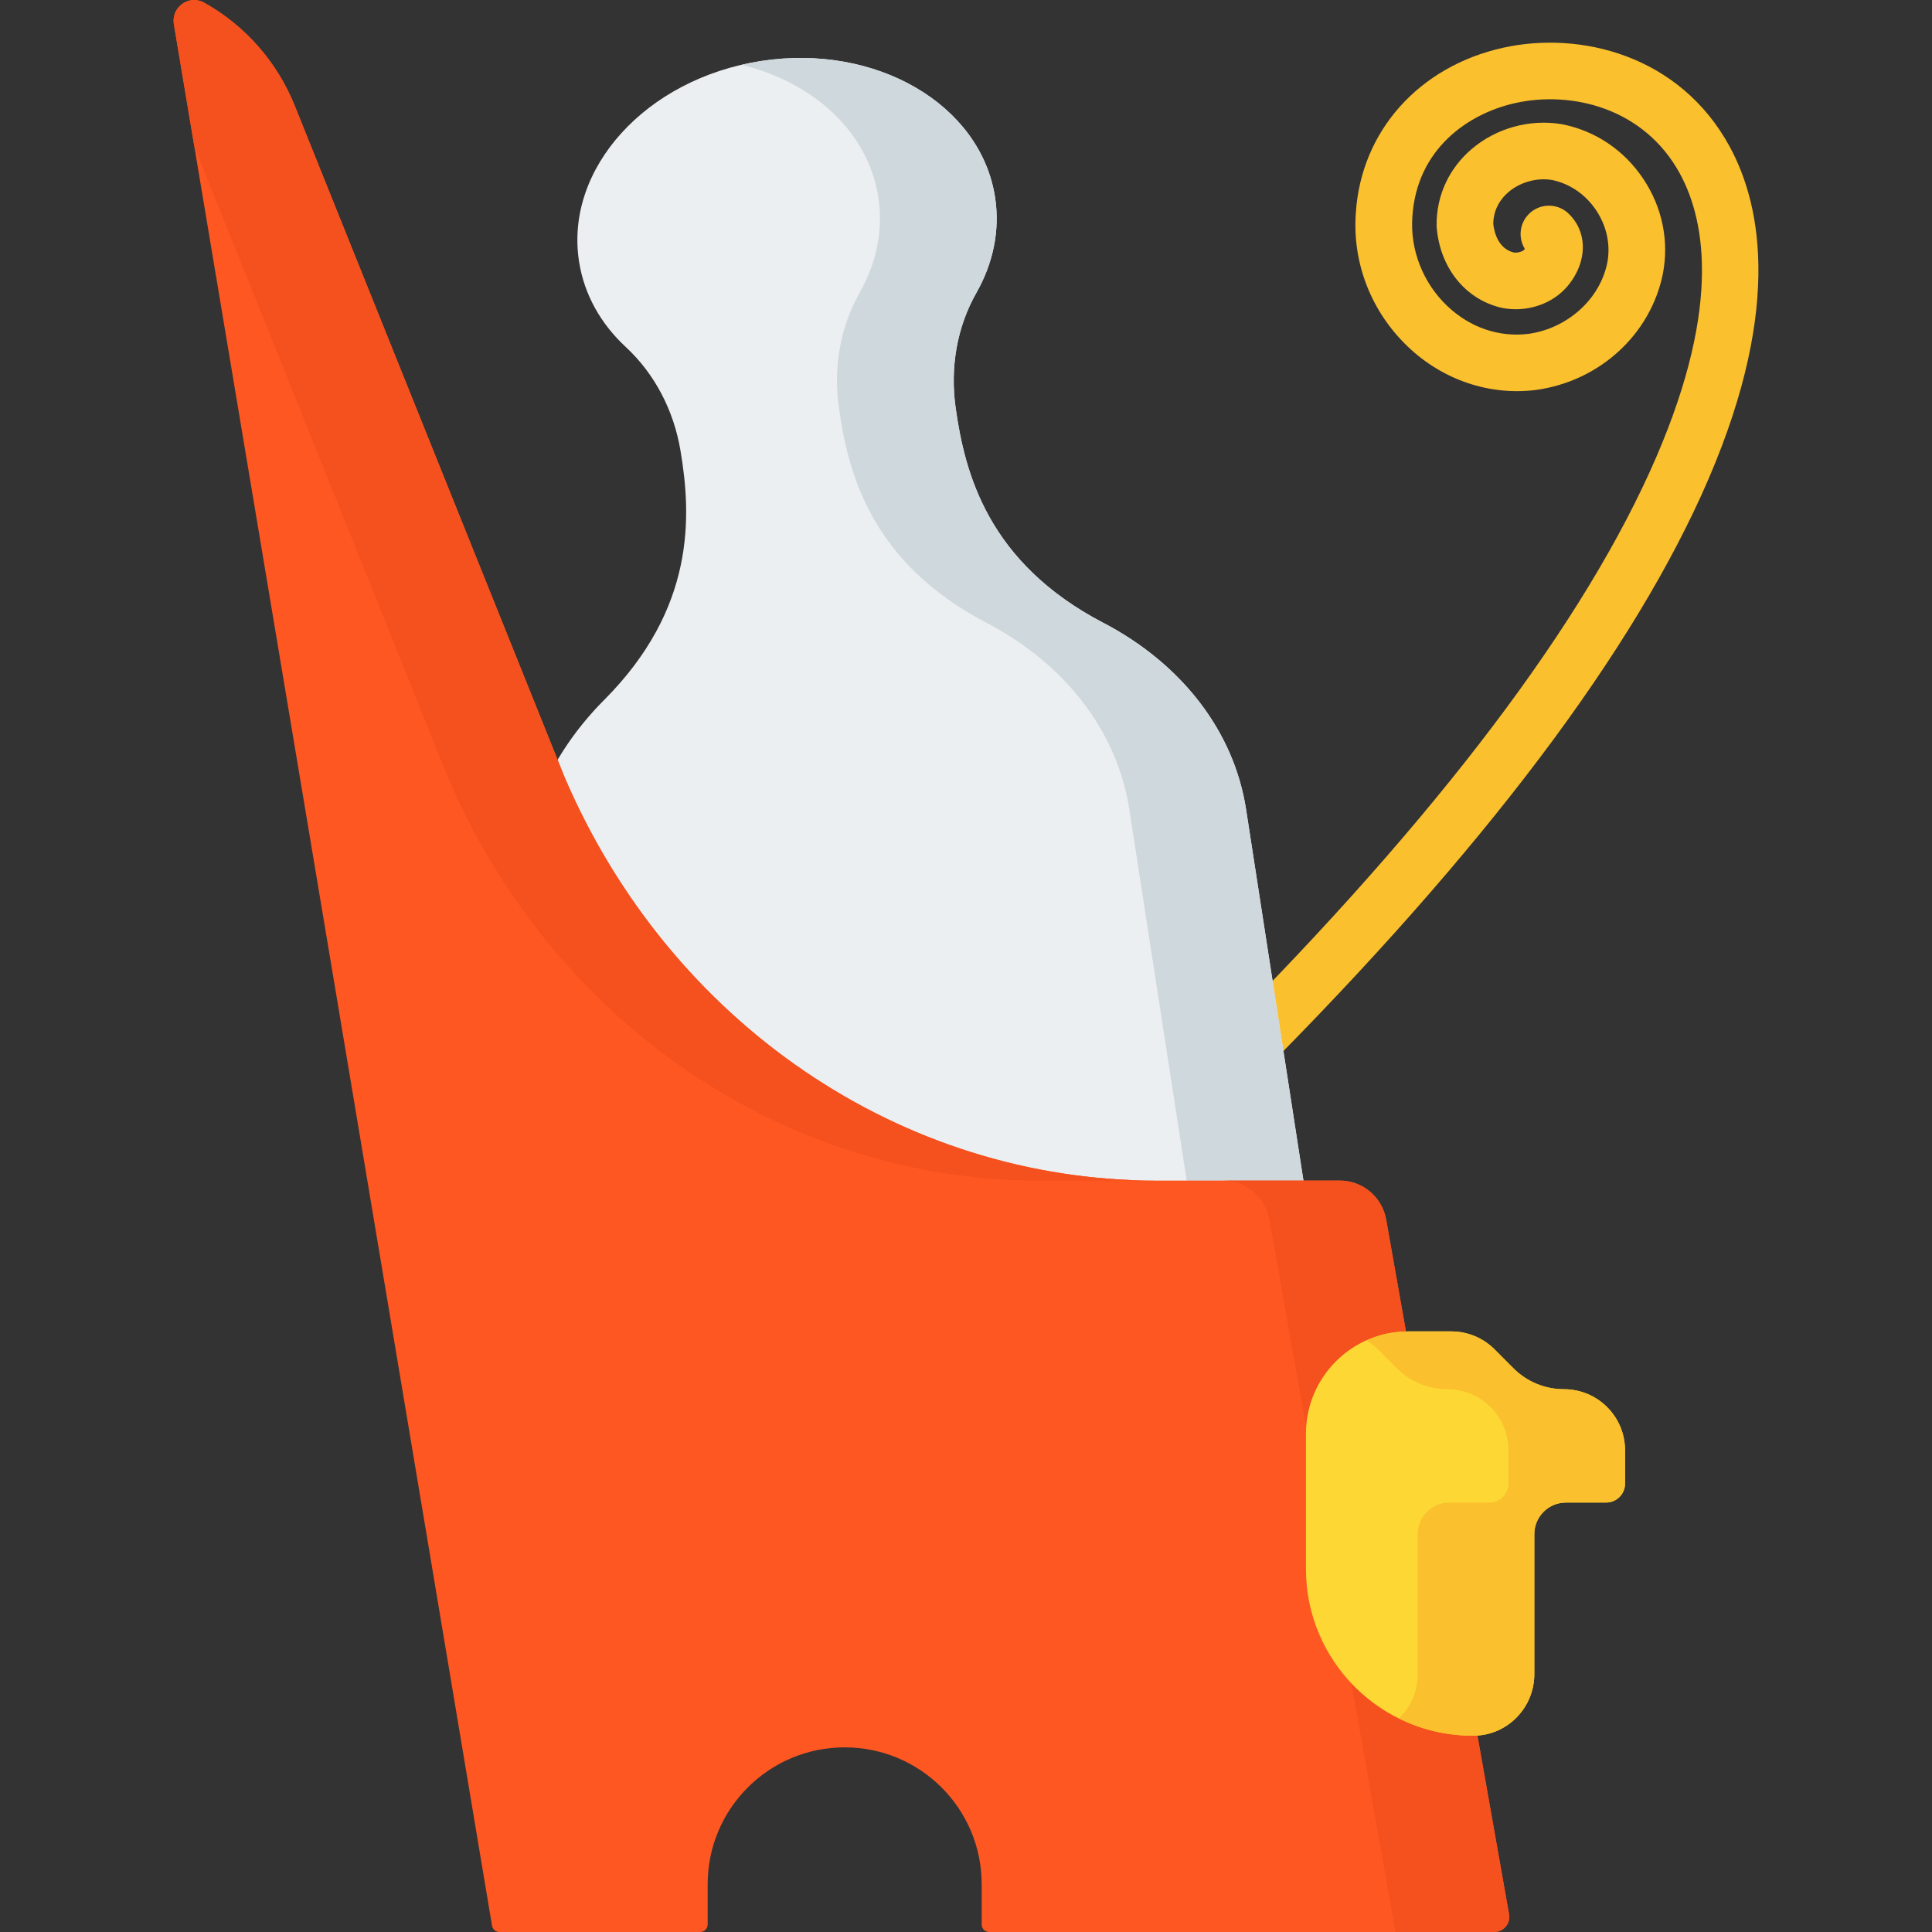<svg height="512pt" viewBox="-46 0 512 512" width="512pt" xmlns="http://www.w3.org/2000/svg"><rect x="-46" y="0" width="512" height="512" fill="#333333" stroke="none"/><path d="m412.363 38.812c-13.258-24.305-39.688-30.656-60-26.164-22.355 4.945-37.688 22.16-39.055 43.793-.965 13.285 4.098 26.23 13.887 35.52 9.234 8.762 21.559 12.914 33.82 11.387.031-.004.07-.012.105-.016 16.734-2.324 30.199-14.598 33.52-30.594 1.742-8.754-.082-17.746-5.141-25.328-5.062-7.59-12.684-12.727-21.453-14.469-.074-.016-.148-.027-.223-.039-8.387-1.406-17.266 1.039-23.75 6.543-6.062 5.145-9.387 12.305-9.359 20.16 0 .184.008.363.02.547.824 10.703 7.496 19.09 16.996 21.367.078.02.156.035.234.055 6.168 1.273 12.789-.73 16.871-5.105 3.082-3.301 4.77-7.477 4.629-11.453-.117-3.277-1.492-6.297-3.871-8.504-3.035-2.82-7.785-2.645-10.609.387-2.352 2.531-2.625 6.25-.887 9.051-.07.098-.152.195-.242.293-.418.449-1.746.832-2.754.656-4.297-1.117-5.188-5.809-5.371-7.625.078-4.148 2.242-6.852 4.062-8.398 3.078-2.609 7.457-3.832 11.445-3.195 4.777.98 8.953 3.836 11.766 8.051 2.836 4.25 3.871 9.25 2.918 14.023-1.984 9.574-10.543 17.266-20.816 18.715-7.875.969-15.535-1.656-21.57-7.383-6.422-6.094-9.879-14.898-9.246-23.629 1.141-18.035 14.859-27.406 27.32-30.16 14.824-3.281 34.047 1.23 43.57 18.695 6.957 12.754 11.211 36.832-8.02 79.137-20.047 44.098-60.445 96.328-120.066 155.246-2.949 2.914-2.973 7.664-.059 10.605 1.469 1.484 3.402 2.227 5.34 2.227 1.906 0 3.816-.719 5.277-2.168 60.93-60.207 102.371-113.941 123.18-159.711 21.789-47.934 16.121-76.766 7.531-92.516zm0 0" fill="#fbc02d"/><path d="m284.223 214.496 20.43 132.188-191.223 29.492-20.43-132.188c-3.176-20.551 4.496-41.805 21.145-58.539l.016-.004c24.09-24.219 23.145-48.559 20.148-66.191-1.773-10.418-6.734-20.125-14.488-27.312-6.555-6.078-11.008-13.828-12.375-22.672-3.809-24.637 17.781-48.406 48.234-53.102 30.449-4.695 58.211 11.461 62.02 36.098 1.367 8.844-.539 17.57-4.953 25.34-5.199 9.148-6.957 19.848-5.516 30.266 2.453 17.793 8.707 41.27 39.141 57.184l.016-.004c20.93 10.941 34.66 28.895 37.836 49.445zm0 0" fill="#eceff1"/><path d="m284.223 214.496c-3.176-20.551-16.906-38.504-37.836-49.445l-.012.004c-30.438-15.914-36.688-39.387-39.145-57.184-1.438-10.418.32-21.113 5.516-30.266 4.414-7.77 6.32-16.496 4.953-25.34-3.805-24.637-31.566-40.793-62.02-36.098-1.75.27-3.469.609-5.156 1.004 19.004 4.621 33.559 17.75 36.242 35.094 1.363 8.844-.543 17.57-4.957 25.34-5.195 9.148-6.953 19.848-5.516 30.266 2.457 17.797 8.707 41.27 39.145 57.184l.012-.004c20.93 10.941 34.66 28.895 37.836 49.445l20.43 132.188-161.008 24.832.723 4.66 191.223-29.496zm0 0" fill="#cfd8dc"/><path d="m214.156 510v-10.66c0-20.035-16.254-36.273-36.309-36.273-20.055 0-36.309 16.238-36.309 36.273v10.66c0 1.105-.898 2-2.004 2h-53.164c-.977 0-1.812-.707-1.977-1.672l-84.312-503.891c-.598-3.562 2.207-6.438 5.383-6.438.879 0 1.777.215 2.641.703 10.871 6.066 19.348 15.719 24.008 27.328l71.578 178.098c27.926 64.996 89.203 106.738 156.719 106.738h48.672c6.043 0 11.211 4.367 12.273 10.363l32.559 184.074c.434 2.449-1.449 4.695-3.938 4.695h-133.82c-1.105 0-2-.895-2-2zm0 0" fill="#ff5722"/><path d="m321.352 323.23c-1.059-6-6.23-10.367-12.27-10.367h-30.938c6.039 0 11.211 4.367 12.27 10.367l33.395 188.77h26.168c2.488 0 4.371-2.246 3.938-4.695zm0 0" fill="#f4511e"/><path d="m5.492 38.766 67.258 167.359c27.934 65.004 89.211 106.738 156.719 106.738h30.938c-67.508 0-128.785-41.734-156.719-106.738l-71.57-178.09c-4.672-11.613-13.148-21.266-24.016-27.332-3.996-2.234-8.781 1.184-8.02 5.73zm0 0" fill="#f4511e"/><path d="m384.652 384.344v8.824c0 2.773-2.25 5.023-5.023 5.023h-10.637c-4.629 0-8.383 3.75-8.383 8.379v37.086c0 8.91-7.148 16.266-16.059 16.32-24.531.141-44.461-19.695-44.461-44.188v-35.844c0-14.973 12.141-27.109 27.113-27.109h11.406c4.301 0 8.426 1.711 11.465 4.758l4.992 5.008c3.551 3.559 8.367 5.555 13.395 5.555 8.941 0 16.191 7.25 16.191 16.188zm0 0" fill="#fdd835"/><path d="m368.461 368.156c-5.027 0-9.844-1.996-13.395-5.555l-4.992-5.008c-3.039-3.047-7.164-4.758-11.465-4.758h-11.406c-3.957 0-7.711.855-11.098 2.379 1.098.668 2.129 1.453 3.055 2.379l4.992 5.008c3.551 3.559 8.371 5.555 13.395 5.555 8.941 0 16.191 7.25 16.191 16.188v8.824c0 2.773-2.25 5.023-5.023 5.023h-10.637c-4.629 0-8.379 3.75-8.379 8.379v37.086c0 4.598-1.914 8.77-4.98 11.75 5.977 2.957 12.707 4.609 19.832 4.566 8.914-.051 16.062-7.406 16.062-16.316v-37.09c0-4.625 3.75-8.379 8.379-8.379h10.637c2.777 0 5.023-2.246 5.023-5.02v-8.824c0-8.938-7.25-16.188-16.191-16.188zm0 0" fill="#fbc02d"/></svg>